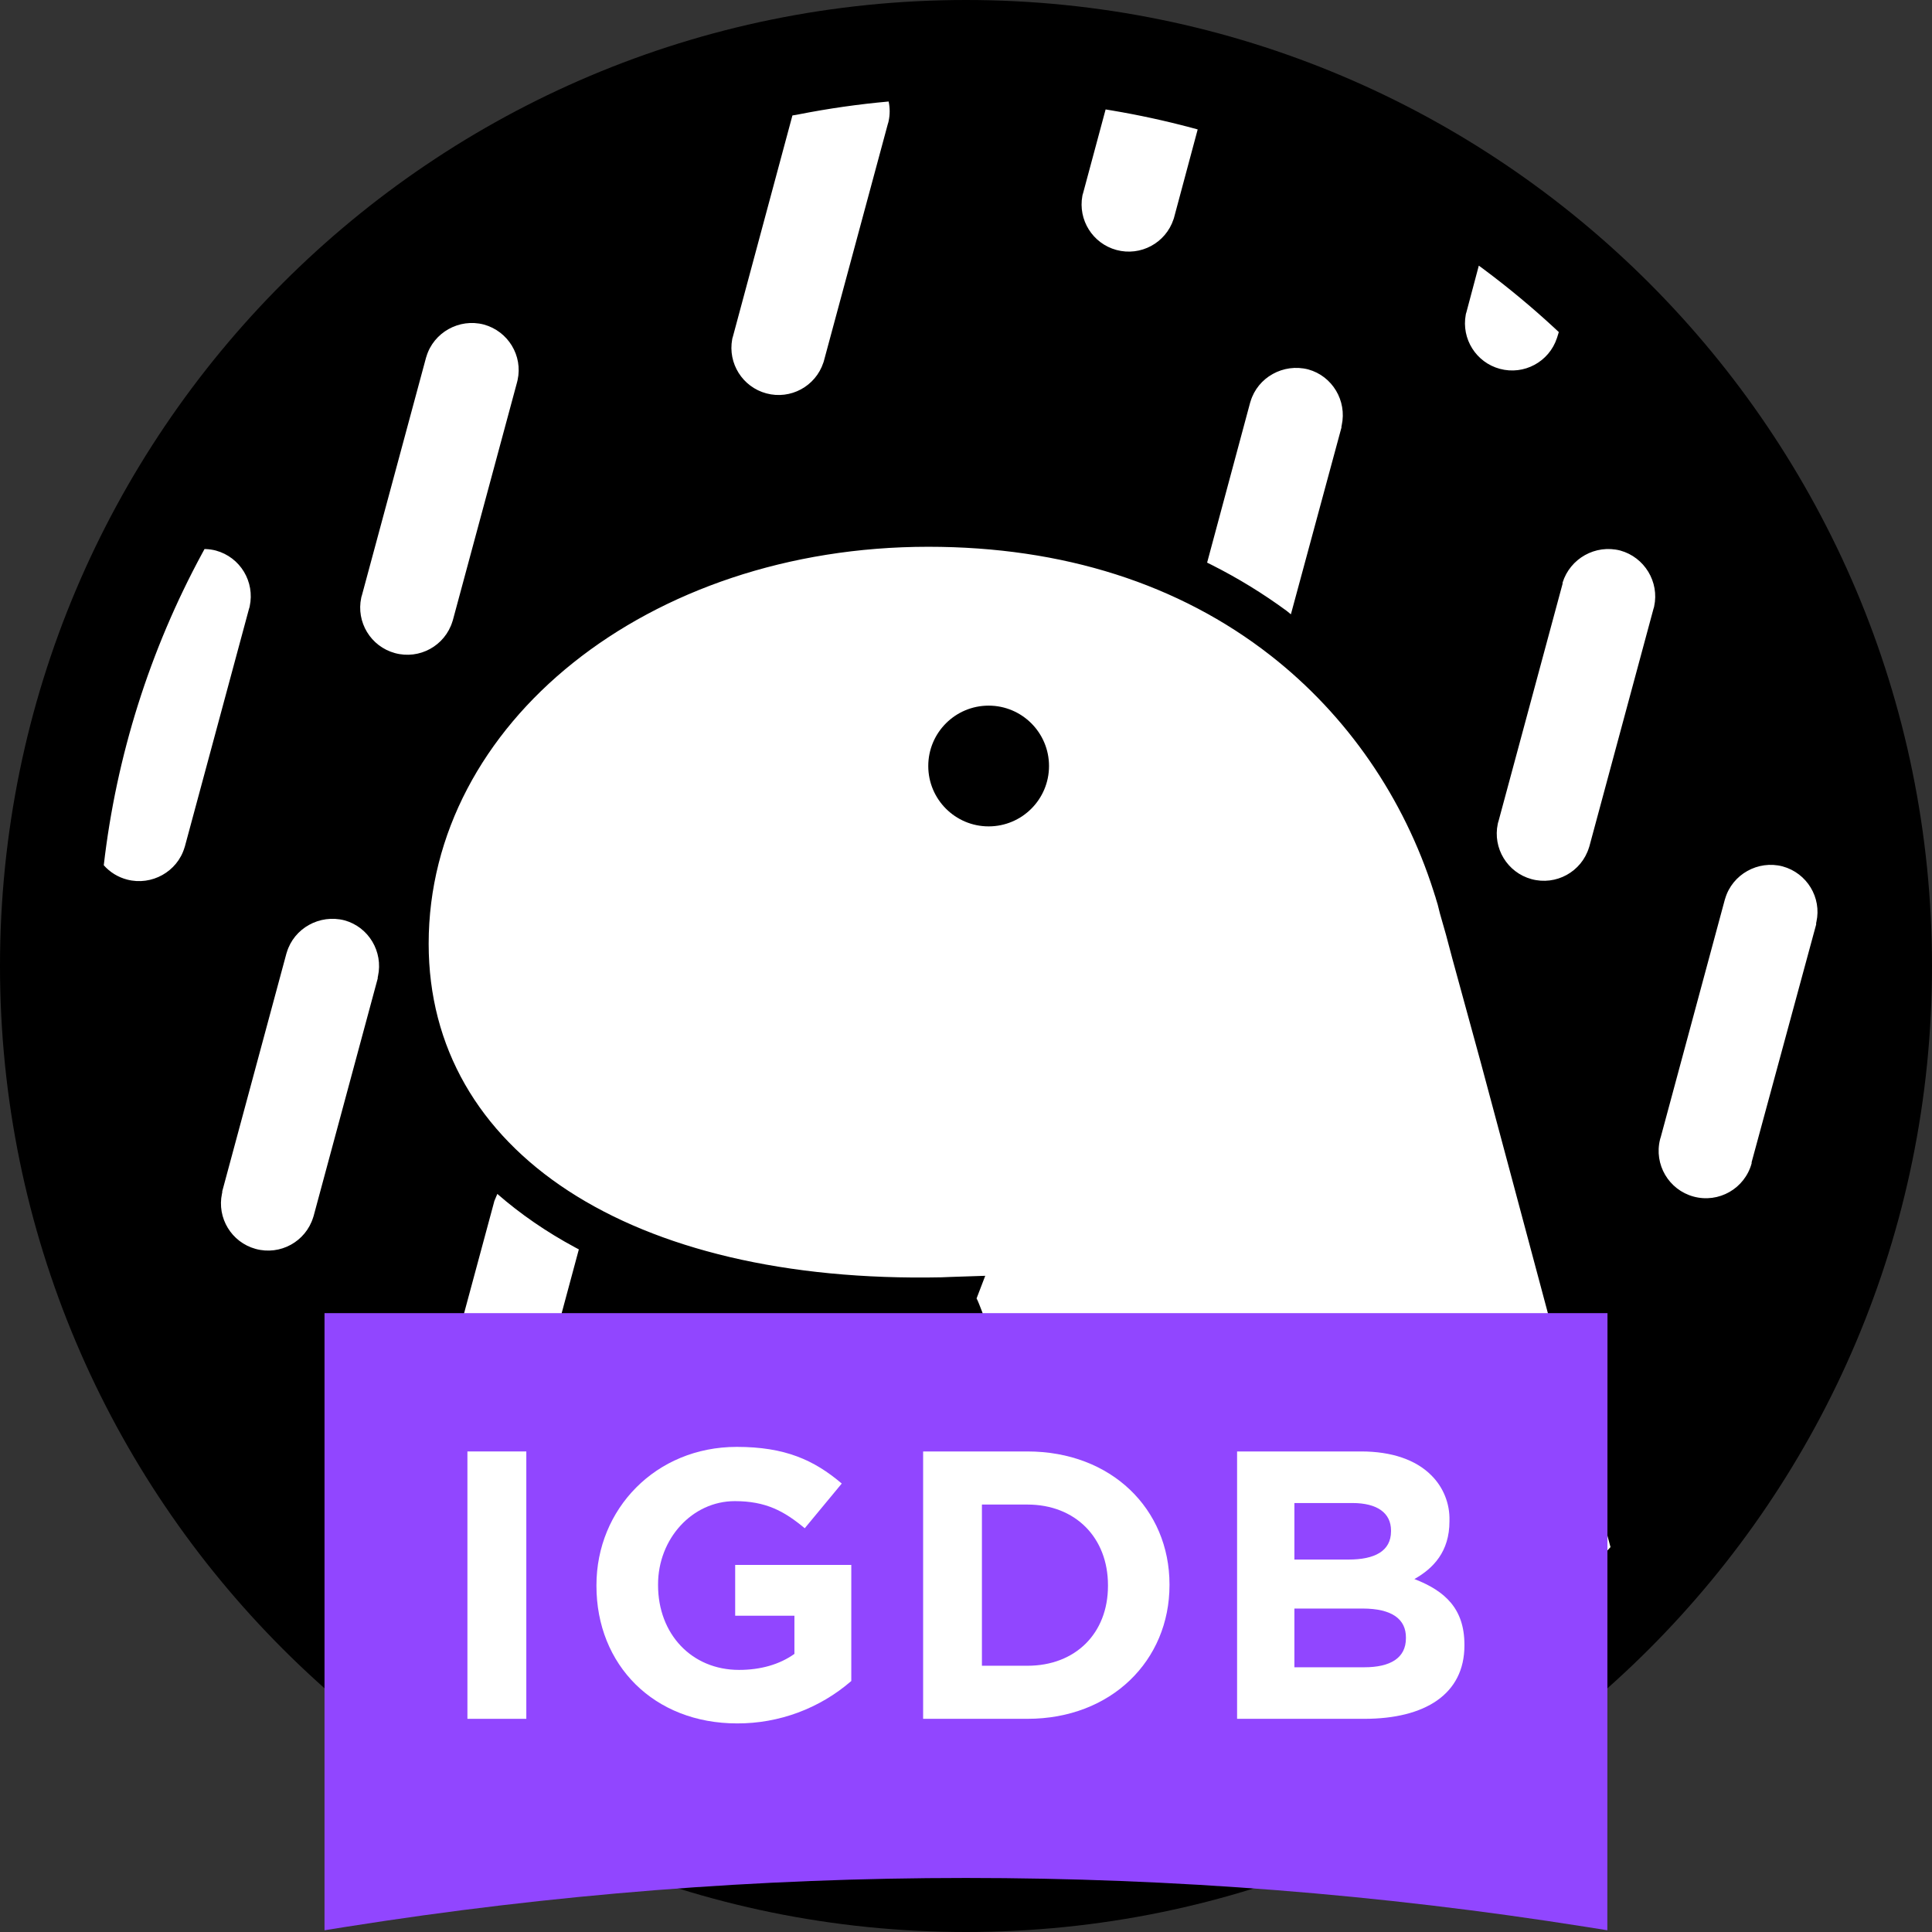 <svg width="256" height="256" viewBox="0 0 256 256" fill="none" xmlns="http://www.w3.org/2000/svg">
    <rect x="0" y="0" width="256" height="256" fill="#333333" stroke="none"/>
    <g clip-path="url(#clip0_1_19)">
        <path d="M128 0C198.692 0 256 57.307 256 128C256 198.692 198.692 256 128 256C57.307 256 0 198.692 0 128C0 57.307 57.307 0 128 0Z"
              fill="black"/>
        <path d="M123 72.45C140.9 72.45 156.25 77.4 168.35 86.85C178.534 94.81 186.03 105.751 189.967 118.128L190.1 118.55L190.2 118.85L190.3 119.2L190.5 119.85L190.8 121.05L191.6 123.85L192.45 127.05L196.2 140.75L199.9 154.55L204.1 170.25L210.85 195.5L213.4 205L212.85 205.6C195.228 224.856 171.137 238.083 144.023 241.888L143.2 242L142.95 240.35L142.5 237.05L142.1 234.65L141.65 231.5L141.05 227.65L140.8 226.15L140.25 222.5L139.9 220.35L139.45 217.55L139 214.85L138.55 212.25L138.1 209.7L137.7 207.2L137.25 204.8L136.85 202.5L136.55 200.8L136.2 199.15L135.6 196L135.3 194.5L134.95 192.65L134.65 191.35L134.4 190.1L134.15 188.9L134 188.1L133.65 186.6L133.15 184.4L132.95 183.7L132.7 182.7L132.5 181.75L132.25 180.8L132 179.9L131.85 179.35L131.6 178.5L131.4 177.7L131.25 177.15L131.05 176.65L130.9 176.2L130.7 175.5L130.55 175L130.45 174.7C130.234 174.065 129.998 173.436 129.744 172.815L129.55 172.35L129.4 172.05L130.55 169.05L126 169.2L124.75 169.25C83.45 170.1 56.8 152.55 56.8 125.05C56.8 95.9 85.8 72.45 123 72.45ZM82.7 210.15C83.635 206.95 86.946 205.059 90.15 205.86L90.3 205.9C93.549 206.737 95.49 209.998 94.785 213.248L94.75 213.4L94.7 213.55L88.65 236.1L87.8 235.75C84.421 234.49 81.104 233.07 77.86 231.497L77.05 231.1L82.65 210.3L82.7 210.15ZM117.5 194.9C118.45 191.65 121.85 189.75 125.15 190.65C126.775 191.094 128.149 192.174 128.965 193.641L129.05 193.8L129.25 194.7L129.55 196.15L129.75 197.2L129.7 197.45L129.55 198.15V198.3L121.05 229.8L121 229.95C119.959 233.099 116.64 234.887 113.438 234.023C110.286 233.173 108.328 230.045 108.92 226.852L108.95 226.7V226.55L117.45 195.05L117.5 194.9ZM65.9 158.2C68.924 160.84 72.409 163.25 76.222 165.296L76.7 165.55L69 194.15L68.95 194.3C67.956 197.525 64.581 199.378 61.327 198.487C58.122 197.609 56.173 194.383 56.866 191.151L56.9 191L56.95 190.85L65.45 159.35L65.5 159.15L65.9 158.2ZM38 126.2C38.95 123 42.35 121.1 45.65 121.95C48.85 122.836 50.79 126.098 50.085 129.348L50.05 129.5V129.65L41.55 161.15L41.5 161.3C40.506 164.525 37.131 166.378 33.877 165.487C30.672 164.609 28.723 161.383 29.416 158.151L29.45 158V157.85L37.95 126.35L38 126.2ZM228.6 119.05C229.55 115.85 232.95 113.95 236.2 114.8C239.449 115.686 241.39 118.948 240.685 122.15L240.65 122.3V122.5L232.1 154V154.15C231.189 157.491 227.741 159.461 224.4 158.55C221.109 157.652 219.148 154.294 219.961 151L220 150.85L220.05 150.7L228.55 119.2L228.6 119.05ZM27.1 72.75L27.317 72.757C27.75 72.777 28.18 72.842 28.6 72.95C31.849 73.836 33.79 77.097 33.085 80.348L33.05 80.5L33 80.65L24.5 112.15L24.45 112.3C23.5 115.5 20.1 117.4 16.85 116.55C15.65 116.241 14.57 115.579 13.75 114.65C15.418 100.17 19.843 86.145 26.783 73.332L27.1 72.75ZM207.05 77.2C208.05 74 211.4 72.1 214.7 72.95C217.9 73.836 219.888 77.097 219.185 80.348L219.15 80.5L219.1 80.65L210.6 112.15L210.55 112.3C209.556 115.525 206.181 117.378 202.927 116.487C199.722 115.609 197.773 112.383 198.466 109.151L198.5 109L198.55 108.85L207.05 77.35V77.2ZM56.5 47.25C57.45 44.05 60.85 42.15 64.1 43C67.349 43.886 69.29 47.148 68.585 50.35L68.55 50.5L68.5 50.7L60 82.2L59.95 82.35C58.956 85.575 55.581 87.428 52.327 86.537C49.122 85.659 47.173 82.433 47.866 79.201L47.9 79.05L47.95 78.9L56.45 47.4L56.5 47.25ZM165.7 53.2C166.65 50 170.05 48.1 173.35 48.95C176.55 49.836 178.49 53.097 177.785 56.348L177.75 56.5V56.65L171.05 81.4L170.5 80.95C167.363 78.646 164.04 76.607 160.565 74.856L159.95 74.55L165.65 53.35L165.7 53.2ZM117.75 13.45C117.933 14.309 117.931 15.196 117.746 16.053L117.7 16.25L117.65 16.4L109.15 47.9L109.1 48.05C108.059 51.199 104.74 52.987 101.538 52.123C98.386 51.273 96.428 48.145 97.02 44.952L97.05 44.8L97.1 44.65L105 15.3L105.85 15.15C109.784 14.376 113.756 13.809 117.75 13.45ZM195.95 35.2L196.7 35.75C199.905 38.144 202.983 40.703 205.922 43.416L206.55 44L206.35 44.65L206.3 44.8C205.259 47.949 201.94 49.737 198.738 48.873C195.586 48.023 193.628 44.895 194.22 41.702L194.25 41.55L194.3 41.4L195.95 35.2ZM146.5 14.5L147.4 14.65C150.914 15.243 154.398 15.999 157.84 16.917L158.7 17.15L155.55 28.9L155.5 29.05C154.459 32.199 151.14 33.987 147.938 33.123C144.786 32.273 142.828 29.145 143.42 25.952L143.45 25.8L143.5 25.65L146.5 14.5Z"
              fill="white"/>
        <path d="M131 93.5C135.418 93.5 139 97.082 139 101.5C139 105.918 135.418 109.5 131 109.5C126.582 109.5 123 105.918 123 101.5C123 97.082 126.582 93.5 131 93.5Z"
              fill="black"/>
        <path d="M212.981 255.77L210.084 255.31C155.694 246.683 100.283 246.683 45.893 255.31L43 255.77V174H213L212.981 255.77Z"
              fill="#9146FF"/>
        <path d="M61.936 192.325H69.739V227.753H61.936V192.325Z" fill="white"/>
        <path d="M79.033 210.141V210.041C79.033 199.972 86.875 191.72 97.621 191.72C103.999 191.72 107.844 193.44 111.538 196.576L106.632 202.501C103.898 200.22 101.47 198.908 97.369 198.908C91.7 198.908 87.196 203.915 87.196 209.94V210.041C87.196 216.519 91.649 221.271 97.927 221.271C100.761 221.271 103.29 220.562 105.265 219.149V214.091H97.415V207.357H112.801V222.742C108.601 226.384 103.225 228.38 97.667 228.361C86.635 228.361 79.033 220.62 79.033 210.141Z"
              fill="white"/>
        <path d="M122.319 192.325H136.136C147.269 192.325 154.964 199.969 154.964 209.94V210.041C154.964 220.012 147.269 227.753 136.136 227.753H122.319V192.325ZM130.11 199.361V220.721H136.136C142.51 220.721 146.812 216.419 146.812 210.142V210.041C146.812 203.764 142.51 199.361 136.136 199.361H130.11Z"
              fill="white"/>
        <path d="M163.92 192.325H180.371C184.421 192.325 187.608 193.44 189.633 195.465C190.43 196.248 191.057 197.187 191.474 198.223C191.892 199.259 192.092 200.37 192.061 201.487V201.587C192.061 205.588 189.935 207.814 187.415 209.232C191.504 210.815 194.044 213.178 194.044 217.937V218.038C194.044 224.516 188.781 227.753 180.785 227.753H163.92V192.325ZM184.317 202.803C184.317 200.48 182.497 199.159 179.205 199.159H171.514V206.649H178.702C182.14 206.649 184.317 205.537 184.317 202.904V202.803ZM180.522 213.139H171.514V220.922H180.777C184.216 220.922 186.292 219.707 186.292 217.077V216.976C186.299 214.595 184.522 213.139 180.522 213.139Z"
              fill="white"/>
    </g>
    <defs>
        <clipPath id="clip0_1_19">
            <rect width="256" height="256" fill="white"/>
        </clipPath>
    </defs>
</svg>
